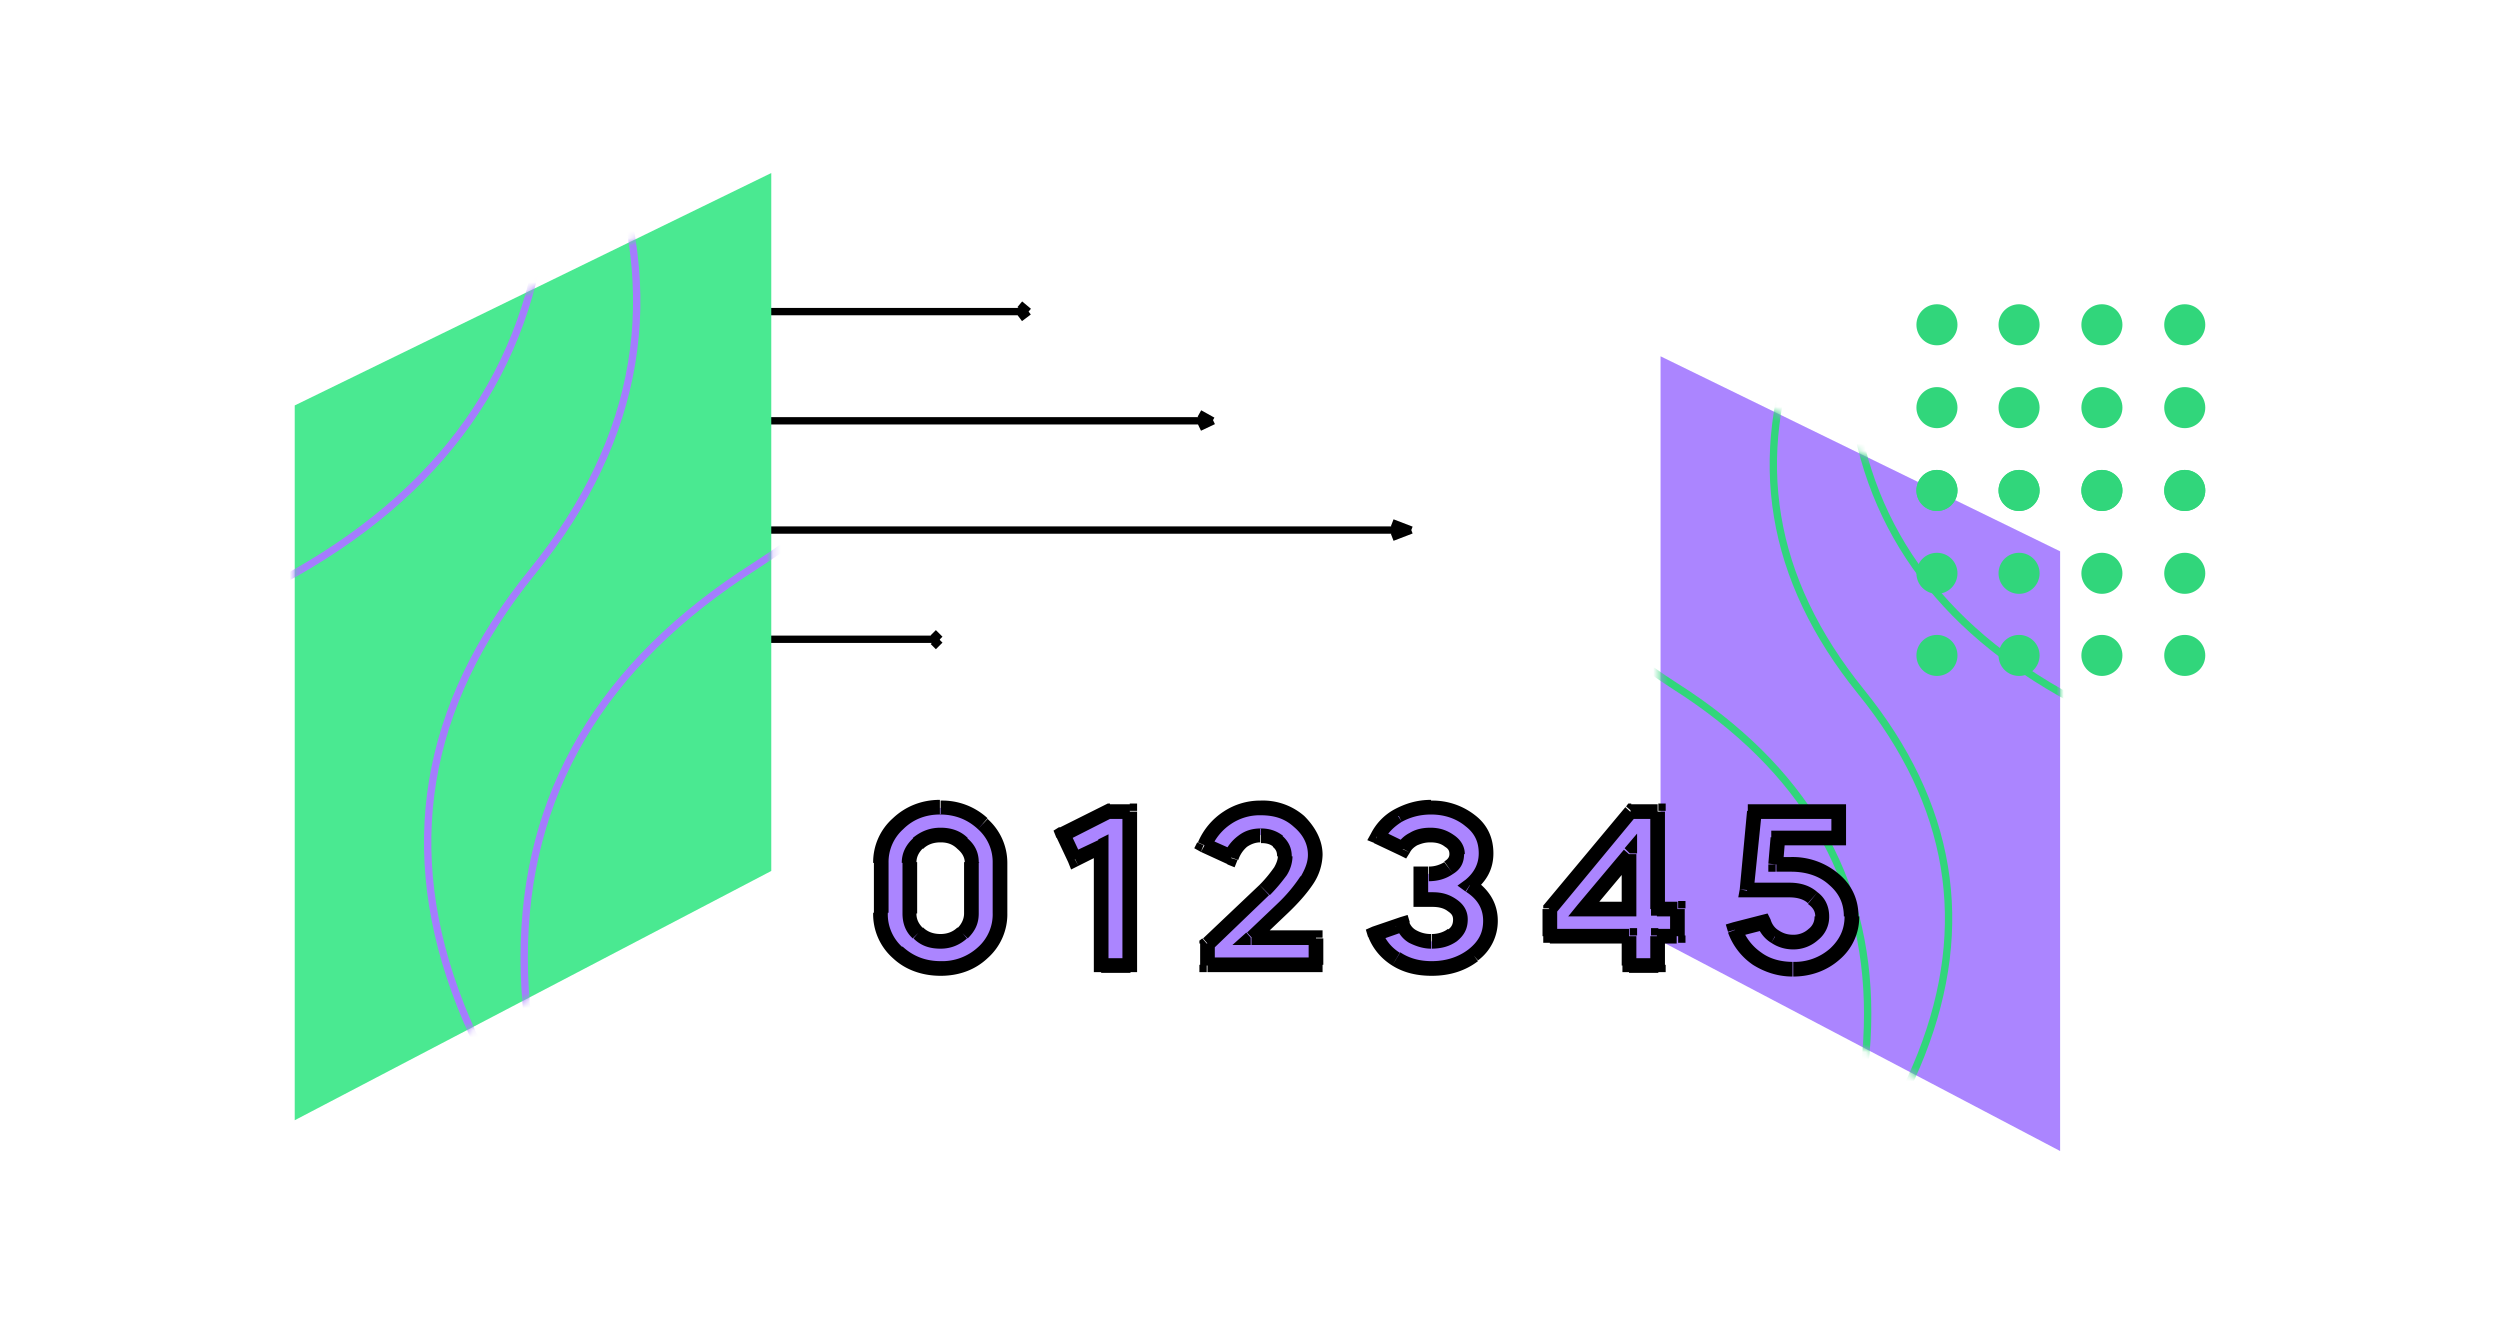 <svg width="341" height="181" fill="none" xmlns="http://www.w3.org/2000/svg">
  <path d="M226.6 128.4L281 157V75.2l-54.5-26.6v79.8z" fill="#AB85FF"/>
  <mask id="a" maskUnits="userSpaceOnUse" x="226" y="48" width="56" height="109">
    <path d="M226.6 128.4L281 157V75.2l-54.5-26.6v79.8z" fill="#AB85FF"/>
  </mask>
  <g mask="url(#a)" stroke="#31D67B">
    <path d="M228.5-18.3c-35 52.2-35 89.5 0 111.9 35 22.3 35 59.6 0 111.8"/>
    <path d="M295.5-11.7c-52.6 40-66.5 75.3-41.7 106 24.9 30.7 11 66-41.6 106"/>
    <path d="M272.4-16c-30 54.3-26.6 91.5 10.3 111.4 37 20 40.4 57.1 10.3 111.5"/>
  </g>
  <path d="M120.1 124.5v-6.8c0-2.1.8-4 2.3-5.4a8.3 8.3 0 015.9-2.1c2.3 0 4.2.7 5.7 2.1a7 7 0 012.4 5.4v6.8a7 7 0 01-2.4 5.4 8.1 8.1 0 01-5.7 2.2c-2.4 0-4.3-.7-5.9-2.2a7 7 0 01-2.3-5.4zm4-6.8v6.9c0 1 .3 2 1.1 2.7.8.7 1.9 1 3 1 1.3 0 2.3-.3 3-1 .9-.8 1.3-1.7 1.3-2.7v-7c0-1-.4-1.9-1.2-2.6a4.3 4.3 0 00-3-1c-1.3 0-2.3.3-3 1-.9.7-1.3 1.6-1.3 2.7zm26.1-2.3l-3.6 1.8-1.6-3.4 6.4-3.2h2.7v21h-3.9v-16.2zm25 1.4c0-.8-.3-1.5-1-2-.6-.6-1.4-.9-2.4-.9-.9 0-1.7.3-2.4.8a5 5 0 00-1.6 2.3l-3.6-1.7a8.3 8.3 0 017.6-5.1c2.1 0 3.9.6 5.3 1.9a5.9 5.9 0 011 8c-.6 1-1.8 2.4-3.3 4l-4.2 3.8h8.8v3.7h-14.8v-2.9l7.8-7.3c1.9-1.9 2.8-3.4 2.8-4.6zm23.4-.3c0-.7-.3-1.3-1-1.8s-1.6-.8-2.6-.8c-.9 0-1.6.2-2.3.5-.6.4-1.1.8-1.4 1.4l-3.6-1.7a6.7 6.7 0 013-2.8c1.2-.8 2.7-1.1 4.3-1.1 2.2 0 4 .6 5.5 1.8a5.4 5.4 0 012.1 4.4c0 1.7-.7 3.2-2.2 4.3a5.6 5.6 0 012.8 5c0 1.8-.8 3.3-2.3 4.6a8.8 8.8 0 01-5.7 1.8c-1.8 0-3.5-.4-4.9-1.3-1.4-.9-2.3-2-2.8-3.4l3.7-1.3a3 3 0 001.4 1.6 5 5 0 002.6.7c1.1 0 2-.3 2.8-.8.8-.6 1.1-1.3 1.1-2.1s-.3-1.5-1-2c-.8-.6-1.7-.8-2.8-.8h-1.6v-3.5h1c1.1 0 2-.3 2.8-.8.7-.5 1.1-1.1 1.1-2zm23.6 15.1v-4h-10.8V124l11-13.3h3.7V124h2.7v3.7H226v4h-3.9zm0-15.2L216 124h6.2v-7.5zm30.4 8.5c0 2-.8 3.8-2.3 5.1a8.3 8.3 0 01-5.8 2 8 8 0 01-7.9-5.4l4-1a4.2 4.2 0 004 2.8 4 4 0 002.8-1 3.2 3.2 0 00-.1-5c-.9-.7-2-1-3.2-1h-5.8l1-10.8h11.5v3.6h-8.3l-.3 3.6h2.1c2.4 0 4.3.7 5.9 2 1.6 1.4 2.4 3 2.4 5.1z" fill="#AB85FF"/>
  <path d="M122.4 112.3l-.6-.7.6.7zm11.6 0l-.6.8.6-.8zm0 17.6l-.6-.7.6.7zm-11.6 0l-.6.8.6-.8zm2.8-2.6l-.7.7.7-.7zm6 0l.7.7-.6-.7zm0-12.3l-.6.8.7-.8zm-6 0l.7.8-.7-.8zm-4 9.5v-6.8h-2v6.8h2zm0-6.8a6 6 0 012-4.6l-1.4-1.5a8 8 0 00-2.7 6.1h2zm2-4.6c1.3-1.3 3-2 5-2v-2c-2.5 0-4.7.9-6.4 2.5l1.3 1.5zm5-2c2.1 0 3.8.7 5.2 2l1.3-1.5a9.1 9.1 0 00-6.4-2.4v2zm5.2 2a6 6 0 012 4.6h2a8 8 0 00-2.7-6l-1.3 1.4zm2 4.6v6.8h2v-6.8h-2zm0 6.8a6 6 0 01-2 4.7l1.3 1.5a8 8 0 002.7-6.2h-2zm-2 4.7a7.2 7.2 0 01-5.1 1.9v2c2.5 0 4.7-.8 6.4-2.4l-1.3-1.5zm-5.1 1.9c-2.1 0-3.8-.7-5.2-2l-1.3 1.6c1.7 1.6 4 2.4 6.5 2.4v-2zm-5.2-1.9a6 6 0 01-2-4.7h-2a8 8 0 002.7 6.2l1.3-1.5zm0-11.5v6.9h2v-7h-2zm0 6.9c0 1.3.4 2.5 1.4 3.4l1.4-1.4c-.6-.6-.9-1.2-.9-2h-2zm1.5 3.4c1 1 2.2 1.4 3.7 1.4v-2c-1 0-1.8-.3-2.4-.9l-1.3 1.5zm3.7 1.4c1.4 0 2.6-.5 3.6-1.4l-1.3-1.5c-.6.6-1.4.9-2.3.9v2zm3.7-1.4c1-1 1.5-2 1.5-3.4h-2c0 .7-.3 1.4-.9 2l1.4 1.4zm1.5-3.4v-7h-2v7h2zm0-7c0-1.3-.5-2.4-1.6-3.3l-1.3 1.5c.6.5 1 1.1 1 1.9h2zm-1.5-3.3c-1-1-2.3-1.4-3.7-1.4v2c1 0 1.7.3 2.3.9l1.4-1.5zm-3.7-1.4c-1.5 0-2.7.5-3.8 1.4l1.4 1.5c.6-.6 1.4-.9 2.4-.9v-2zm-3.7 1.4c-1 .9-1.6 2-1.6 3.4h2c0-.8.3-1.4.9-2l-1.3-1.4zm25.6 1.1h1v-1.6l-1.4.7.4 1zm-3.6 1.8l-.9.4.4 1 1-.5-.5-.9zm-1.6-3.4l-.5-1-.8.5.4 1 .9-.5zm6.4-3.2v-1h-.3l-.2.1.5 1zm2.7 0h1v-1h-1v1zm0 21v1h1v-1h-1zm-3.9 0h-1v1h1v-1zm-.4-17l-3.6 1.7.9 1.8 3.6-1.8-.9-1.8zm-2.3 2.2l-1.6-3.4-1.8.8 1.6 3.4 1.8-.8zm-2-2.1l6.3-3.2-.9-1.8-6.4 3.2 1 1.8zm5.9-3h2.7v-2h-2.7v2zm1.7-1v21h2v-21h-2zm1 20h-3.9v2h4v-2zm-2.9 1v-16.3h-2v16.2h2zm23-17l-.6.8.6-.8zm-4.8 0l.6.8-.6-.8zm-1.6 2.3l-.4.9 1 .4.4-1-1-.3zm-3.6-1.7l-.9-.4-.4.8.9.5.4-1zm3-3.7l.6.8-.5-.8zm9.9.5l-.7.7.7-.7zm1 8l1 .5-1-.6zm-3.3 4l.6.6-.6-.7zm-4.2 3.8l-.6-.7-1.9 1.7h2.5v-1zm8.8 0h1v-1h-1v1zm0 3.7v1h1v-1h-1zm-14.8 0h-1v1h1v-1zm0-2.9l-.6-.7-.4.3v.4h1zm7.8-7.3l.6.7-.6-.7zm3.8-4.6c0-1.2-.5-2.1-1.3-2.8l-1.3 1.5c.5.4.6.8.6 1.3h2zM175 114c-.9-.7-1.9-1-3-1v2c.7 0 1.2.1 1.7.5l1.3-1.5zm-3-1c-1.2 0-2.2.3-3.1 1l1.2 1.5c.6-.4 1.2-.6 1.8-.6v-2zm-3.1 1a6 6 0 00-2 2.6l2 .7a4 4 0 011.2-1.8l-1.2-1.5zm-.5 2l-3.6-1.6-1 1.8 3.7 1.7.9-1.8zm-3.2-.3a7.3 7.3 0 012.7-3.3l-1-1.7a9.3 9.3 0 00-3.5 4.2l1.8.8zm2.7-3.3a7 7 0 014-1.2v-2a9 9 0 00-5 1.5l1 1.7zm4-1.2c2 0 3.4.5 4.6 1.6l1.4-1.5a8.6 8.6 0 00-6-2.1v2zm4.6 1.6c1.3 1.1 1.9 2.4 1.9 3.8h2c0-2-1-3.8-2.5-5.3l-1.4 1.5zm1.9 3.8c0 .9-.3 1.8-1 3l1.7 1a7.5 7.5 0 001.3-4h-2zm-1 2.9a21 21 0 01-3.2 3.8l1.3 1.4c1.6-1.5 2.8-2.9 3.6-4.1l-1.7-1.1zm-3.2 3.8l-4.1 3.9 1.3 1.4 4.1-3.9-1.3-1.4zm-3.5 5.6h8.8v-2h-8.8v2zm7.8-1v3.7h2V128h-2zm1 2.7h-14.8v2h14.8v-2zm-13.8 1v-2.9h-2v3h2zm-.3-2.1l7.7-7.4-1.3-1.4-7.7 7.3 1.3 1.5zm7.8-7.4c1-1 1.7-1.9 2.3-2.7a5 5 0 00.8-2.6h-2c0 .3-.1.8-.5 1.5-.5.7-1.1 1.5-2 2.4l1.4 1.4zm24.5-7.4l.6-.8-.6.8zm-4.9-.3l.5 1-.5-1zm-1.4 1.4l-.4.9.8.4.5-.8-1-.5zm-3.6-1.7l-.8-.4-.5.9 1 .4.3-.9zm3-2.8l.4.8-.5-.8zm9.8.7l-.7.7.7-.7zm-.1 8.7l-.6-.7-1.1.8 1.1.8.6-.9zm.5 9.6l-.6-.8.6.8zm-10.6.5l-.5.8.5-.8zm-2.8-3.4l-.4-1-.9.4.3 1 1-.4zm3.7-1.3l1-.3-.3-1-1 .3.3 1zm1.4 1.6l-.5.9.5-.9zm5.4-.1l.6.8-.6-.8zm0-4.1l-.6.8.6-.8zm-4.3-.8h-1v1h1v-1zm0-3.5v-1h-1v1h1zm6-2.7c0-1.1-.6-2-1.5-2.6l-1.2 1.6c.5.3.6.6.6 1h2zm-1.5-2.6c-1-.7-2-1-3.2-1v2c.9 0 1.5.2 2 .6l1.2-1.6zm-3.2-1c-1 0-2 .2-2.8.7l1 1.7c.5-.2 1-.4 1.8-.4v-2zm-2.8.7c-.8.4-1.4 1-1.8 1.7l1.8 1c.2-.4.5-.7 1-1l-1-1.7zm-.5 1.3l-3.5-1.7-.9 1.8 3.6 1.7.8-1.8zm-3-.3c.5-1 1.3-1.8 2.4-2.5l-1-1.7a7.7 7.7 0 00-3.2 3.3l1.7.9zm2.4-2.5c1.1-.6 2.4-1 4-1v-2c-1.9 0-3.5.5-5 1.3l1 1.7zm4-1c1.9 0 3.5.6 4.7 1.6l1.3-1.5a9.4 9.4 0 00-6-2v2zm4.7 1.6c1.3 1 1.8 2.2 1.8 3.7h2c0-2.1-.8-3.9-2.5-5.2l-1.3 1.5zm1.8 3.7c0 1.4-.6 2.6-1.8 3.6l1.2 1.5c1.7-1.3 2.6-3 2.6-5.1h-2zm-1.8 5.2c1.6 1 2.4 2.3 2.4 4h2c0-2.4-1.2-4.3-3.3-5.7l-1 1.7zm2.4 4c0 1.6-.6 2.8-2 3.9l1.3 1.5a6.7 6.7 0 002.7-5.4h-2zm-2 3.9c-1.3 1-3 1.6-5 1.6v2c2.5 0 4.6-.7 6.3-2l-1.2-1.6zm-5 1.6c-1.7 0-3.1-.4-4.3-1.2l-1.1 1.8c1.6 1 3.4 1.4 5.4 1.4v-2zM191 130c-1.3-.8-2-1.8-2.5-3l-1.9.7c.6 1.6 1.7 3 3.3 4l1-1.7zm-3-1.7l3.7-1.3-.7-1.9-3.8 1.3.7 2zm2.4-2a4 4 0 001.8 2.3l1-1.7a2 2 0 01-1-1.2l-1.8.7zm1.8 2.3c1 .5 2 .8 3 .8v-2a4 4 0 01-2-.5l-1 1.7zm3 .8c1.4 0 2.5-.3 3.5-1l-1.2-1.7c-.5.4-1.3.7-2.2.7v2zm3.5-1c1-.8 1.5-1.7 1.5-3h-2c0 .5-.1 1-.7 1.4l1.2 1.6zm1.5-3c0-1.1-.5-2-1.5-2.7l-1.2 1.6c.6.4.7.7.7 1.2h2zm-1.5-2.7c-1-.7-2-1-3.3-1v2c.9 0 1.6.2 2.1.6l1.2-1.6zm-3.3-1h-1.6v2h1.6v-2zm-.6 1v-3.5h-2v3.5h2zm-1-2.5h1v-2h-1v2zm1 0c1.3 0 2.4-.3 3.4-1l-1.2-1.6c-.5.3-1.2.6-2.1.6v2zm3.4-1c1-.6 1.5-1.5 1.5-2.7h-2c0 .4-.2.7-.7 1l1.2 1.7zm24.1 12.4h-1v1h1v-1zm0-4h1v-1h-1v1zm-10.8 0h-1v1h1v-1zm0-3.7l-.8-.6-.2.2v.4h1zm11-13.3v-1h-.4l-.3.4.7.6zm3.7 0h1v-1h-1v1zm0 13.3h-1v1h1v-1zm2.7 0h1v-1h-1v1zm0 3.7v1h1v-1h-1zm-2.7 0v-1h-1v1h1zm0 4v1h1v-1h-1zm-3.9-15.2h1v-2.7l-1.7 2 .7.7zM216 124l-.8-.6-1.3 1.6h2.1v-1zm6.2 0v1h1v-1h-1zm1 7.7v-4h-2v4h2zm-1-5h-10.8v2h10.8v-2zm-9.8 1V124h-2v3.7h2zm-.3-3l11-13.3-1.4-1.3-11.1 13.3 1.5 1.2zm10.3-13h3.7v-2h-3.7v2zm2.7-1V124h2v-13.3h-2zm1 14.3h2.7v-2H226v2zm1.7-1v3.7h2V124h-2zm1 2.7H226v2h2.7v-2zm-3.7 1v4h2v-4h-2zm1 3h-3.9v2h4v-2zm-4.6-14.8l-6.3 7.5 1.6 1.2 6.2-7.4-1.5-1.3zm-5.5 9.1h6.2v-2H216v2zm7.2-1v-7.5h-2v7.5h2zm27 6.1l.7.8-.6-.8zm-10.5.6l-.6.9.6-.9zm-3-3.9l-.3-1-1 .3.3 1 1-.3zm3.8-1l1-.4-.4-.8-.8.2.2 1zm1.6 2l-.5.8.5-.9zm5.3-.3l-.7-.8.7.8zm-.1-5l-.7.7.7-.7zm-9-1l-1-.2-.2 1.1h1.2v-1zm1-10.8v-1h-.9v1h1zm11.5 0h1v-1h-1v1zm0 3.6v1h1v-1h-1zm-8.3 0v-1h-.9v1h1zm-.3 3.6h-1v1h1v-1zm8 2l-.7.8.7-.8zm1.4 5.1c0 1.8-.7 3.2-2 4.4l1.3 1.5a7.6 7.6 0 002.7-5.9h-2zm-2 4.4a7.3 7.3 0 01-5 1.8v2c2.4 0 4.6-.8 6.3-2.3l-1.3-1.5zm-5 1.8c-1.7 0-3.2-.4-4.4-1.3l-1.1 1.7c1.6 1 3.4 1.6 5.4 1.6v-2zm-4.4-1.3a7 7 0 01-2.6-3.4l-1.9.7a9 9 0 003.4 4.4l1.1-1.7zm-3.3-2.1l3.9-1-.5-2-3.9 1 .5 2zm2.7-1.7c.4 1 1 1.9 2 2.5l1-1.7c-.5-.3-.9-.8-1.1-1.5l-1.9.7zm2 2.5c.9.6 1.9.9 3 .9v-2c-.8 0-1.4-.2-2-.6l-1 1.7zm3 .9a5 5 0 003.4-1.3l-1.3-1.5a3 3 0 01-2.1.8v2zm3.4-1.3a4 4 0 001.5-3.2h-2a2 2 0 01-.8 1.7l1.3 1.5zm1.5-3.2c0-1.3-.5-2.5-1.6-3.3l-1.3 1.6c.7.5 1 1 1 1.7h2zm-1.6-3.3c-1-.9-2.3-1.3-3.8-1.3v2c1.1 0 2 .3 2.5.8l1.3-1.5zm-3.8-1.3h-5.8v2h5.8v-2zm-4.9 1.1l1.1-10.7-2-.2-1 10.7 2 .2zm.1-9.8h11.5v-2h-11.5v2zm10.5-1v3.6h2v-3.6h-2zm1 2.6h-8.3v2h8.3v-2zm-9.3 1l-.3 3.5 2 .2.3-3.6-2-.2zm.7 4.6h2.1v-2h-2v2zm2.1 0c2.1 0 3.9.6 5.2 1.8l1.3-1.5a9.7 9.7 0 00-6.5-2.3v2zm5.2 1.8c1.4 1.2 2 2.6 2 4.3h2c0-2.3-.9-4.3-2.7-5.8l-1.3 1.5z" fill="#000"/>
  <path d="M97.4 57.4h68m0 0l-1.8-1m1.9 1l-1.9.9M97.4 72.3h95.1m0 0l-2.6-1m2.6 1l-2.6 1M97.4 42.5h42.9m0 0l-1.2-1m1.2 1l-1.2.9M97.4 87.2h30.8m0 0l-.9-.9m.9 1l-.9.9" stroke="#000"/>
  <path d="M105.2 118.8l-65 34V55.3l65-31.7v95.3z" fill="#4AE991"/>
  <mask id="b" maskUnits="userSpaceOnUse" x="40" y="23" width="66" height="130">
    <path d="M105.2 118.8l-65 34V55.3l65-31.7v95.3z" fill="#4AE991"/>
  </mask>
  <g mask="url(#b)" stroke="#A57CFE">
    <path d="M103-56.4C144.6 6 144.6 50.5 103 77.2 61 103.9 61 148.4 103 210.7"/>
    <path d="M23-48.5C85.7-.8 102.2 41.5 72.6 78c-29.7 36.6-13 78.8 49.8 126.6"/>
    <path d="M50.5-53.7c36 64.9 31.8 109.3-12.3 133-44 24-48.2 68.3-12.3 133.2"/>
  </g>
  <circle cx="264.2" cy="44.3" r="2.8" fill="#31D67B"/>
  <circle cx="275.4" cy="44.3" r="2.8" fill="#31D67B"/>
  <circle cx="286.7" cy="44.3" r="2.8" fill="#31D67B"/>
  <circle cx="298" cy="44.3" r="2.8" fill="#31D67B"/>
  <circle cx="264.2" cy="55.6" r="2.8" fill="#31D67B"/>
  <circle cx="275.4" cy="55.6" r="2.8" fill="#31D67B"/>
  <circle cx="286.7" cy="55.6" r="2.8" fill="#31D67B"/>
  <circle cx="298" cy="55.6" r="2.8" fill="#31D67B"/>
  <circle cx="298" cy="66.9" r="2.8" fill="#31D67B"/>
  <circle cx="286.7" cy="66.9" r="2.8" fill="#31D67B"/>
  <circle cx="275.4" cy="66.9" r="2.8" fill="#31D67B"/>
  <circle cx="264.2" cy="66.9" r="2.8" fill="#31D67B"/>
  <circle cx="264.2" cy="66.9" r="2.8" fill="#31D67B"/>
  <circle cx="275.4" cy="66.9" r="2.8" fill="#31D67B"/>
  <circle cx="286.7" cy="66.9" r="2.8" fill="#31D67B"/>
  <circle cx="298" cy="66.9" r="2.8" fill="#31D67B"/>
  <circle cx="264.2" cy="78.2" r="2.8" fill="#31D67B"/>
  <circle cx="275.4" cy="78.2" r="2.8" fill="#31D67B"/>
  <circle cx="286.7" cy="78.2" r="2.8" fill="#31D67B"/>
  <circle cx="298" cy="78.2" r="2.8" fill="#31D67B"/>
  <circle cx="298" cy="89.4" r="2.8" fill="#31D67B"/>
  <circle cx="286.7" cy="89.4" r="2.8" fill="#31D67B"/>
  <circle cx="275.4" cy="89.4" r="2.8" fill="#31D67B"/>
  <circle cx="264.2" cy="89.4" r="2.8" fill="#31D67B"/>
</svg>
